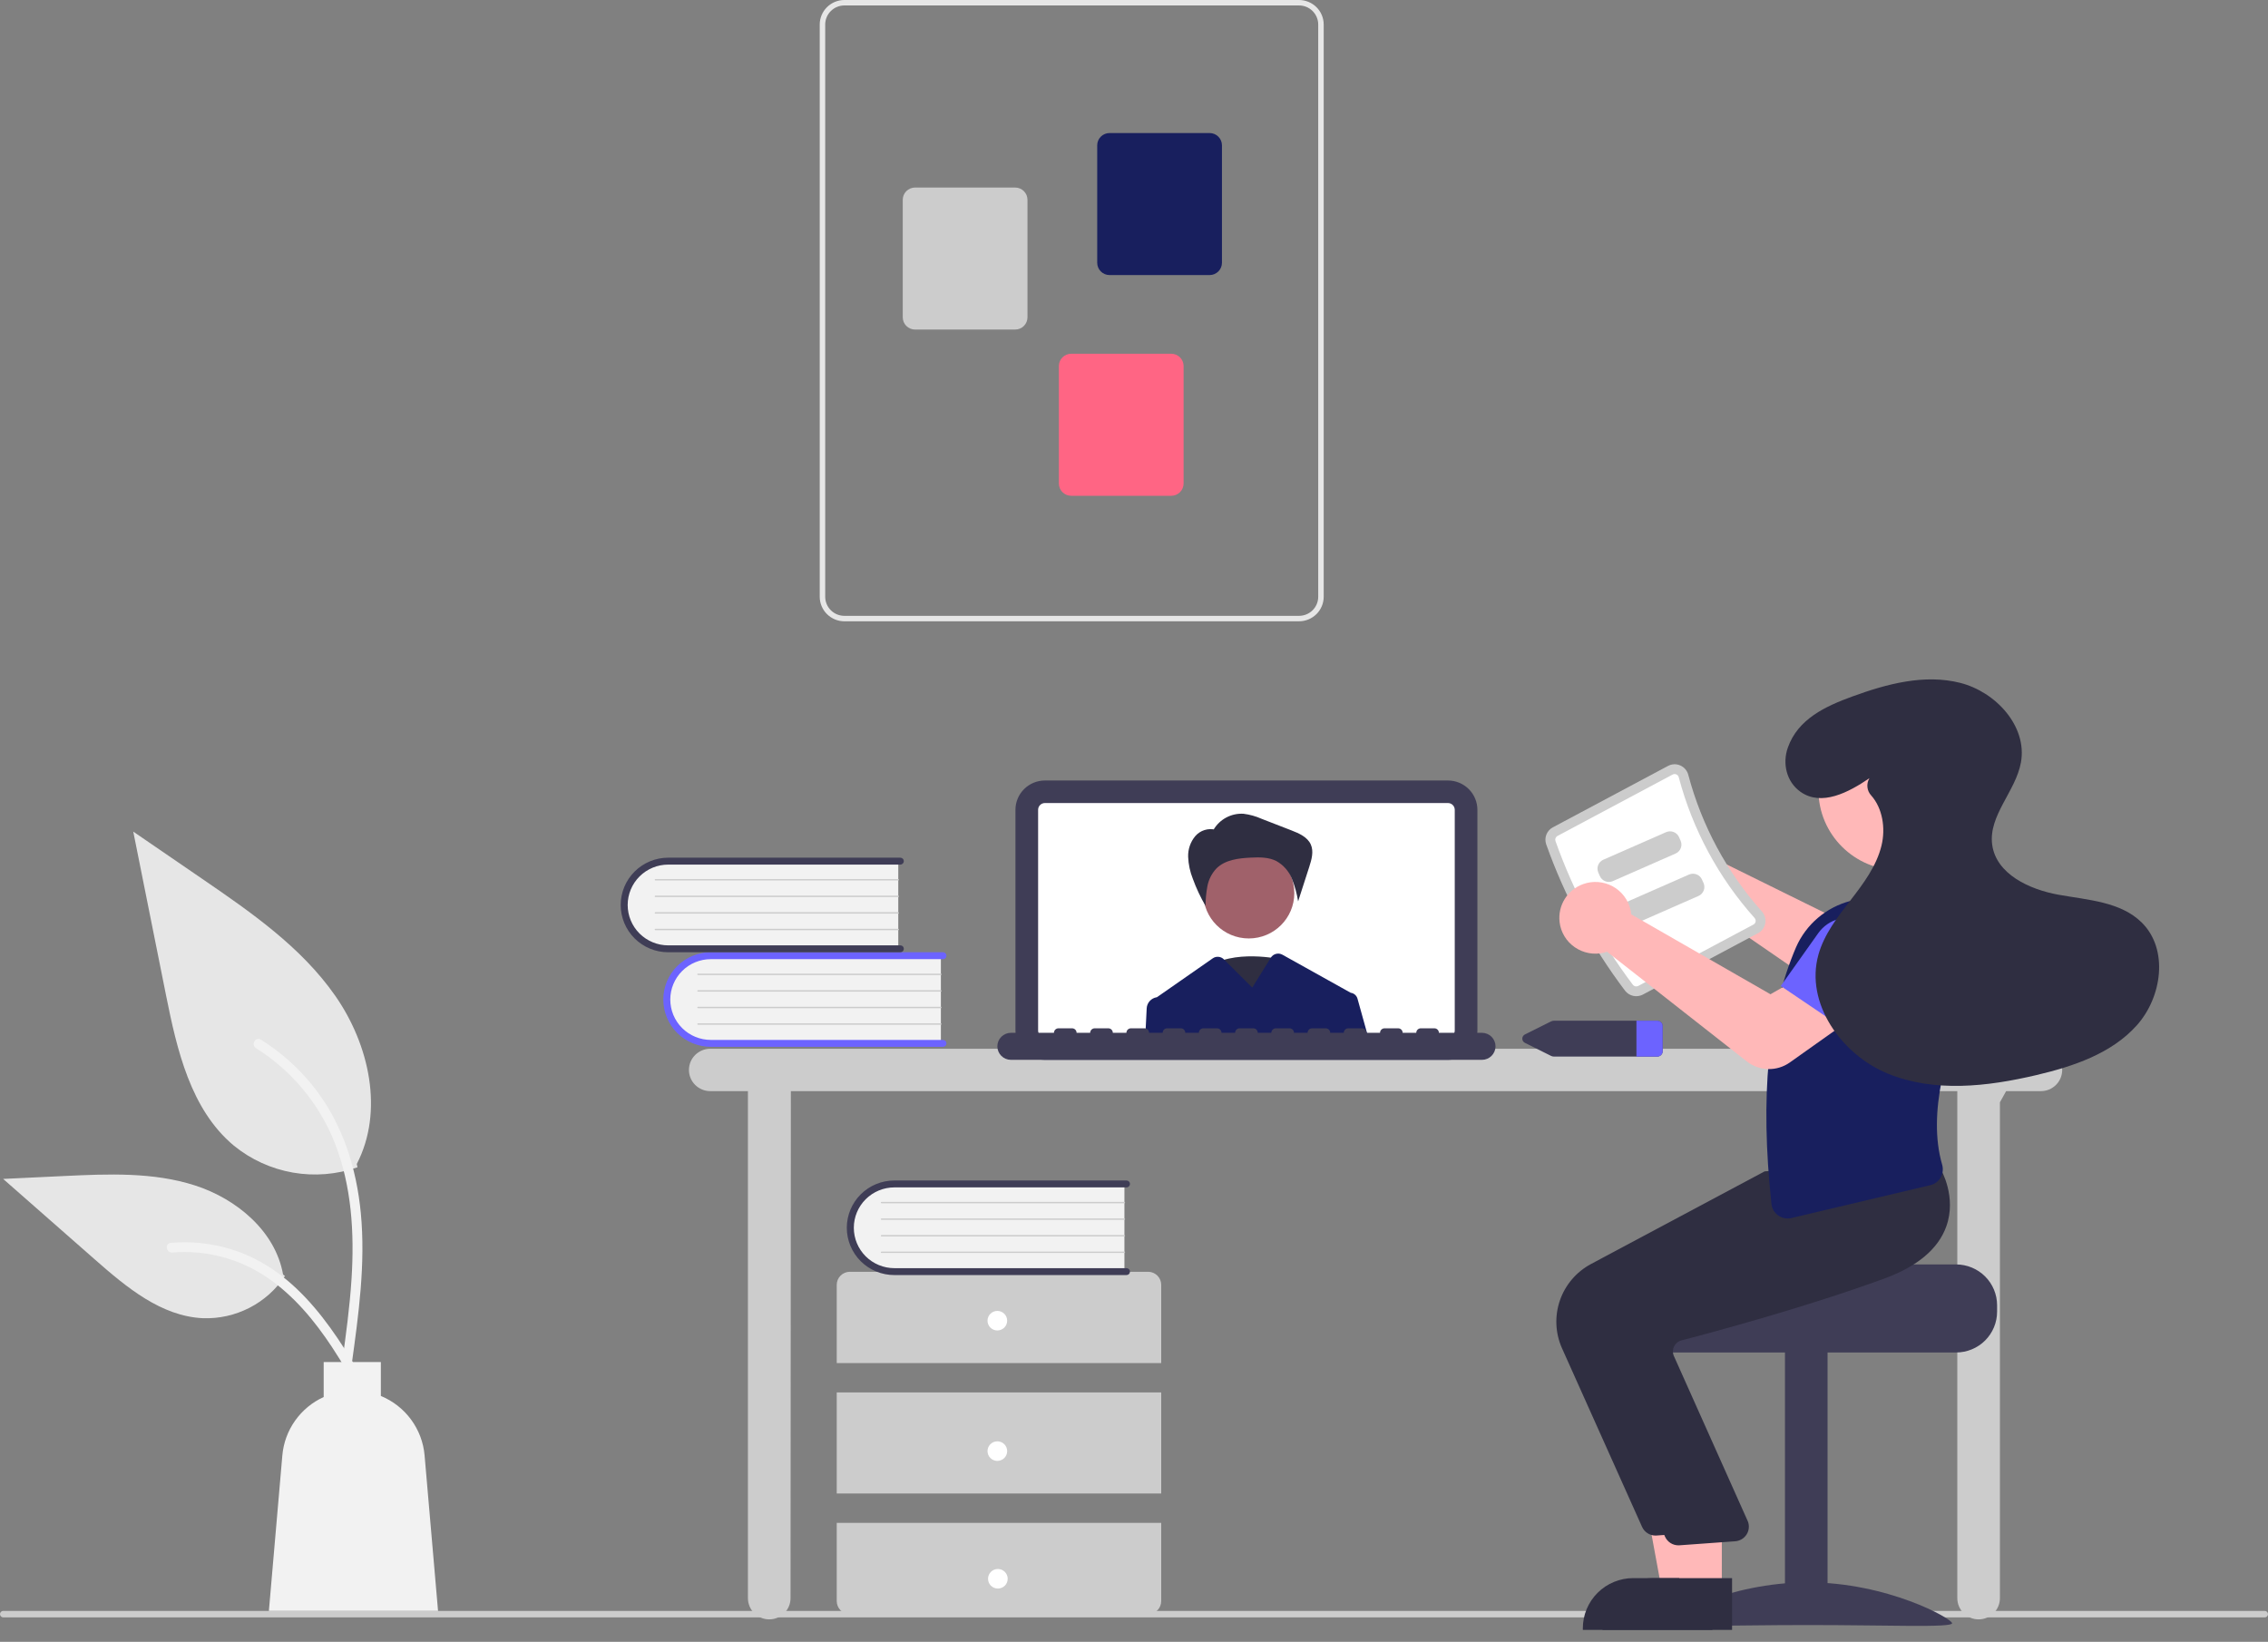 <svg width="163" height="118" viewBox="0 0 163 118" fill="none" xmlns="http://www.w3.org/2000/svg">
<rect x="0" y="0" width="163" height="118" fill="#808080" stroke="none"/>
<g clip-path="url(#clip0_41:7)">
<path d="M162.764 116.244H0.236C0.173 116.244 0.113 116.22 0.069 116.176C0.025 116.132 0 116.072 0 116.01C0 115.948 0.025 115.888 0.069 115.844C0.113 115.8 0.173 115.776 0.236 115.776H162.764C162.827 115.776 162.887 115.8 162.931 115.844C162.975 115.888 163 115.948 163 116.01C163 116.072 162.975 116.132 162.931 116.176C162.887 116.22 162.827 116.244 162.764 116.244Z" fill="#CCCCCC"/>
<path d="M146.678 75.375H51.045C50.639 75.375 50.249 75.535 49.962 75.821C49.675 76.106 49.514 76.494 49.514 76.898C49.514 77.302 49.675 77.689 49.962 77.975C50.249 78.261 50.639 78.421 51.045 78.421H53.753V114.861C53.753 115.265 53.915 115.653 54.202 115.939C54.489 116.224 54.878 116.385 55.284 116.385C55.691 116.385 56.08 116.224 56.367 115.939C56.654 115.653 56.816 115.265 56.816 114.861L56.839 78.421H140.671V114.861C140.671 115.265 140.832 115.653 141.119 115.939C141.407 116.224 141.796 116.385 142.202 116.385C142.608 116.385 142.998 116.224 143.285 115.939C143.572 115.653 143.733 115.265 143.733 114.861V79.224L144.179 78.421H146.678C147.084 78.421 147.473 78.261 147.76 77.975C148.047 77.689 148.209 77.302 148.209 76.898C148.209 76.494 148.047 76.106 147.76 75.821C147.473 75.535 147.084 75.375 146.678 75.375Z" fill="#CCCCCC"/>
<path d="M104.064 76.172H75.096C74.535 76.171 73.997 75.949 73.601 75.555C73.204 75.16 72.981 74.625 72.98 74.067V58.2C72.981 57.642 73.204 57.107 73.601 56.712C73.997 56.318 74.535 56.096 75.096 56.095H104.064C104.625 56.096 105.163 56.318 105.559 56.712C105.956 57.107 106.179 57.642 106.18 58.2V74.067C106.179 74.625 105.956 75.16 105.559 75.555C105.163 75.949 104.625 76.171 104.064 76.172Z" fill="#3F3D56"/>
<path d="M104.064 57.715H75.096C74.967 57.715 74.843 57.766 74.752 57.857C74.66 57.948 74.609 58.071 74.609 58.2V74.067C74.609 74.196 74.66 74.319 74.752 74.41C74.843 74.501 74.967 74.552 75.096 74.552H104.064C104.193 74.552 104.317 74.501 104.408 74.41C104.5 74.319 104.551 74.196 104.552 74.067V58.2C104.551 58.071 104.5 57.948 104.408 57.857C104.317 57.766 104.193 57.715 104.064 57.715Z" fill="white"/>
<path d="M92.051 68.949C92.051 68.949 88.583 68.154 86.676 69.611C84.768 71.069 89.103 74.381 89.103 74.381L92.051 68.949Z" fill="#2F2E41"/>
<path d="M89.75 67.447C91.556 67.447 93.021 65.99 93.021 64.192C93.021 62.395 91.556 60.938 89.75 60.938C87.943 60.938 86.479 62.395 86.479 64.192C86.479 65.99 87.943 67.447 89.75 67.447Z" fill="#A0616A"/>
<path d="M87.221 59.624C87.439 59.256 87.755 58.955 88.134 58.754C88.513 58.553 88.941 58.46 89.37 58.486C89.819 58.542 90.257 58.664 90.669 58.848L92.808 59.678C93.361 59.892 93.967 60.156 94.207 60.696C94.43 61.198 94.264 61.777 94.096 62.299L93.295 64.782C93.207 64.22 93.055 63.67 92.842 63.142C92.626 62.61 92.235 62.167 91.734 61.885C91.178 61.601 90.524 61.607 89.9 61.637C89.017 61.679 88.057 61.791 87.43 62.411C87.096 62.763 86.871 63.202 86.778 63.676C86.688 64.148 86.642 64.628 86.642 65.108C86.28 64.489 85.975 63.838 85.73 63.164C85.529 62.663 85.415 62.13 85.392 61.591C85.371 61.047 85.552 60.514 85.902 60.094C86.079 59.889 86.31 59.737 86.57 59.656C86.829 59.575 87.106 59.568 87.369 59.635L87.221 59.624Z" fill="#2F2E41"/>
<path d="M97.561 71.771C97.53 71.661 97.467 71.562 97.38 71.488C97.294 71.413 97.187 71.366 97.073 71.351C97.065 71.346 97.058 71.341 97.049 71.337L92.166 68.615C92.027 68.537 91.862 68.516 91.708 68.555C91.553 68.595 91.419 68.692 91.335 68.827L89.999 70.979L87.988 68.977L87.956 68.946C87.853 68.843 87.716 68.78 87.571 68.767C87.425 68.754 87.28 68.793 87.16 68.876L83.147 71.672C83.14 71.672 83.133 71.675 83.126 71.675C82.934 71.707 82.758 71.803 82.629 71.947C82.499 72.091 82.423 72.276 82.412 72.469L82.309 74.552H98.335L97.561 71.771Z" fill="#181F5E"/>
<path d="M106.505 74.229H103.413C103.413 74.143 103.379 74.061 103.318 74C103.257 73.939 103.174 73.905 103.088 73.905H102.111C102.025 73.905 101.942 73.939 101.881 74C101.82 74.061 101.786 74.143 101.786 74.229H100.809C100.809 74.143 100.775 74.061 100.714 74C100.653 73.939 100.57 73.905 100.484 73.905H99.507C99.421 73.905 99.338 73.939 99.277 74C99.216 74.061 99.182 74.143 99.182 74.229H98.205C98.205 74.143 98.171 74.061 98.11 74C98.049 73.939 97.966 73.905 97.88 73.905H96.903C96.817 73.905 96.734 73.939 96.673 74C96.612 74.061 96.578 74.143 96.578 74.229H95.602C95.602 74.143 95.567 74.061 95.506 74C95.445 73.939 95.362 73.905 95.276 73.905H94.3C94.213 73.905 94.13 73.939 94.07 74C94.008 74.061 93.974 74.143 93.974 74.229H92.998C92.998 74.143 92.963 74.061 92.902 74C92.841 73.939 92.758 73.905 92.672 73.905H91.696C91.609 73.905 91.527 73.939 91.466 74C91.404 74.061 91.37 74.143 91.37 74.229H90.394C90.394 74.143 90.359 74.061 90.299 74C90.237 73.939 90.155 73.905 90.068 73.905H89.092C89.005 73.905 88.923 73.939 88.862 74C88.801 74.061 88.766 74.143 88.766 74.229H87.79C87.79 74.143 87.756 74.061 87.695 74C87.633 73.939 87.551 73.905 87.464 73.905H86.488C86.402 73.905 86.319 73.939 86.258 74C86.197 74.061 86.162 74.143 86.162 74.229H85.186C85.186 74.143 85.152 74.061 85.091 74C85.03 73.939 84.947 73.905 84.861 73.905H83.884C83.798 73.905 83.715 73.939 83.654 74C83.593 74.061 83.559 74.143 83.559 74.229H82.582C82.582 74.143 82.548 74.061 82.487 74C82.426 73.939 82.343 73.905 82.257 73.905H81.28C81.194 73.905 81.111 73.939 81.05 74C80.989 74.061 80.955 74.143 80.955 74.229H79.978C79.978 74.143 79.944 74.061 79.883 74C79.822 73.939 79.739 73.905 79.653 73.905H78.676C78.59 73.905 78.507 73.939 78.446 74C78.385 74.061 78.351 74.143 78.351 74.229H77.374C77.374 74.143 77.34 74.061 77.279 74C77.218 73.939 77.135 73.905 77.049 73.905H76.072C75.986 73.905 75.903 73.939 75.842 74C75.781 74.061 75.747 74.143 75.747 74.229H72.655C72.396 74.229 72.148 74.332 71.965 74.514C71.782 74.696 71.68 74.943 71.68 75.2C71.68 75.458 71.782 75.704 71.965 75.887C72.148 76.069 72.396 76.171 72.655 76.172H106.505C106.764 76.172 107.013 76.069 107.196 75.887C107.379 75.705 107.482 75.458 107.482 75.2C107.482 74.943 107.379 74.695 107.196 74.513C107.013 74.331 106.764 74.229 106.505 74.229Z" fill="#3F3D56"/>
<path d="M67.621 68.587V75.038H51.377C50.942 75.053 50.508 74.981 50.102 74.825C49.695 74.67 49.324 74.435 49.011 74.134C48.698 73.833 48.449 73.472 48.279 73.073C48.108 72.675 48.021 72.246 48.021 71.812C48.021 71.379 48.108 70.951 48.279 70.552C48.449 70.153 48.698 69.792 49.011 69.491C49.324 69.19 49.695 68.955 50.102 68.8C50.508 68.644 50.942 68.572 51.377 68.587H67.621Z" fill="#F2F2F2"/>
<path d="M68.02 74.988C68.02 75.054 67.994 75.117 67.947 75.163C67.9 75.21 67.837 75.236 67.771 75.236H51.088C50.182 75.236 49.313 74.878 48.672 74.241C48.031 73.603 47.672 72.739 47.672 71.837C47.672 70.936 48.031 70.071 48.672 69.434C49.313 68.796 50.182 68.438 51.088 68.438H67.771C67.837 68.438 67.9 68.465 67.947 68.511C67.994 68.558 68.02 68.621 68.02 68.686C68.02 68.752 67.994 68.815 67.947 68.862C67.9 68.909 67.837 68.935 67.771 68.935H51.088C50.315 68.935 49.573 69.241 49.026 69.786C48.48 70.33 48.173 71.068 48.173 71.837C48.173 72.607 48.48 73.345 49.026 73.889C49.573 74.433 50.315 74.739 51.088 74.74H67.771C67.837 74.74 67.9 74.766 67.947 74.813C67.994 74.859 68.02 74.922 68.02 74.988Z" fill="#6C63FF"/>
<path d="M67.621 70.076H50.165C50.159 70.076 50.152 70.075 50.146 70.072C50.14 70.07 50.134 70.066 50.13 70.061C50.125 70.057 50.121 70.051 50.119 70.045C50.116 70.039 50.115 70.033 50.115 70.026C50.115 70.02 50.116 70.013 50.119 70.007C50.121 70.001 50.125 69.996 50.13 69.991C50.134 69.986 50.14 69.983 50.146 69.98C50.152 69.978 50.159 69.977 50.165 69.977H67.621C67.634 69.977 67.647 69.982 67.656 69.991C67.665 70.001 67.671 70.013 67.671 70.026C67.671 70.039 67.665 70.052 67.656 70.061C67.647 70.07 67.634 70.076 67.621 70.076Z" fill="#CCCCCC"/>
<path d="M67.621 71.267H50.165C50.159 71.267 50.152 71.266 50.146 71.263C50.14 71.26 50.134 71.257 50.13 71.252C50.125 71.248 50.121 71.242 50.119 71.236C50.116 71.23 50.115 71.224 50.115 71.217C50.115 71.21 50.116 71.204 50.119 71.198C50.121 71.192 50.125 71.186 50.13 71.182C50.134 71.177 50.14 71.174 50.146 71.171C50.152 71.169 50.159 71.167 50.165 71.168H67.621C67.634 71.168 67.647 71.173 67.656 71.182C67.665 71.191 67.671 71.204 67.671 71.217C67.671 71.23 67.665 71.243 67.656 71.252C67.647 71.261 67.634 71.267 67.621 71.267Z" fill="#CCCCCC"/>
<path d="M67.621 72.457H50.165C50.159 72.458 50.152 72.456 50.146 72.454C50.14 72.451 50.134 72.448 50.13 72.443C50.125 72.439 50.121 72.433 50.119 72.427C50.116 72.421 50.115 72.415 50.115 72.408C50.115 72.401 50.116 72.395 50.119 72.389C50.121 72.383 50.125 72.377 50.13 72.373C50.134 72.368 50.14 72.365 50.146 72.362C50.152 72.359 50.159 72.358 50.165 72.358H67.621C67.634 72.358 67.647 72.364 67.656 72.373C67.665 72.382 67.671 72.395 67.671 72.408C67.671 72.421 67.665 72.434 67.656 72.443C67.647 72.452 67.634 72.457 67.621 72.457Z" fill="#CCCCCC"/>
<path d="M67.621 73.648H50.165C50.159 73.648 50.152 73.647 50.146 73.645C50.14 73.642 50.134 73.639 50.13 73.634C50.125 73.629 50.121 73.624 50.119 73.618C50.116 73.612 50.115 73.605 50.115 73.599C50.115 73.592 50.116 73.586 50.119 73.58C50.121 73.574 50.125 73.568 50.13 73.564C50.134 73.559 50.14 73.555 50.146 73.553C50.152 73.55 50.159 73.549 50.165 73.549H67.621C67.634 73.549 67.647 73.555 67.656 73.564C67.665 73.573 67.671 73.586 67.671 73.599C67.671 73.612 67.665 73.624 67.656 73.634C67.647 73.643 67.634 73.648 67.621 73.648Z" fill="#CCCCCC"/>
<path d="M64.559 61.791V68.242H48.315C47.88 68.257 47.446 68.185 47.039 68.029C46.633 67.874 46.262 67.639 45.949 67.338C45.636 67.037 45.386 66.676 45.216 66.277C45.046 65.879 44.959 65.45 44.959 65.017C44.959 64.583 45.046 64.154 45.216 63.756C45.386 63.357 45.636 62.996 45.949 62.695C46.262 62.394 46.633 62.159 47.039 62.004C47.446 61.849 47.88 61.776 48.315 61.791H64.559Z" fill="#F2F2F2"/>
<path d="M64.958 68.192C64.958 68.258 64.932 68.321 64.885 68.368C64.838 68.414 64.775 68.44 64.709 68.44H48.026C47.577 68.44 47.133 68.352 46.718 68.181C46.304 68.011 45.927 67.76 45.61 67.445C45.293 67.129 45.041 66.754 44.869 66.342C44.698 65.93 44.609 65.488 44.609 65.041C44.609 64.595 44.698 64.153 44.869 63.741C45.041 63.328 45.293 62.954 45.61 62.638C45.927 62.322 46.304 62.072 46.718 61.901C47.133 61.73 47.577 61.642 48.026 61.642H64.709C64.775 61.642 64.838 61.669 64.885 61.715C64.932 61.762 64.958 61.825 64.958 61.891C64.958 61.956 64.932 62.019 64.885 62.066C64.838 62.112 64.775 62.139 64.709 62.139H48.026C47.252 62.139 46.511 62.445 45.964 62.99C45.418 63.534 45.111 64.272 45.111 65.041C45.111 65.811 45.418 66.549 45.964 67.093C46.511 67.637 47.252 67.943 48.026 67.944H64.709C64.775 67.944 64.838 67.97 64.885 68.017C64.932 68.063 64.958 68.126 64.958 68.192Z" fill="#3F3D56"/>
<path d="M64.559 63.28H47.103C47.096 63.28 47.09 63.279 47.084 63.276C47.078 63.274 47.072 63.27 47.068 63.265C47.063 63.261 47.059 63.255 47.057 63.249C47.054 63.243 47.053 63.237 47.053 63.23C47.053 63.224 47.054 63.217 47.057 63.211C47.059 63.205 47.063 63.2 47.068 63.195C47.072 63.19 47.078 63.187 47.084 63.184C47.09 63.182 47.096 63.181 47.103 63.181H64.559C64.572 63.181 64.585 63.186 64.594 63.195C64.603 63.205 64.609 63.217 64.609 63.23C64.609 63.243 64.603 63.256 64.594 63.265C64.585 63.275 64.572 63.28 64.559 63.28Z" fill="#CCCCCC"/>
<path d="M64.559 64.471H47.103C47.096 64.471 47.09 64.469 47.084 64.467C47.078 64.465 47.072 64.461 47.068 64.456C47.063 64.452 47.059 64.446 47.057 64.44C47.054 64.434 47.053 64.428 47.053 64.421C47.053 64.415 47.054 64.408 47.057 64.402C47.059 64.396 47.063 64.391 47.068 64.386C47.072 64.381 47.078 64.378 47.084 64.375C47.09 64.373 47.096 64.371 47.103 64.371H64.559C64.572 64.372 64.585 64.377 64.594 64.386C64.603 64.395 64.609 64.408 64.609 64.421C64.609 64.434 64.603 64.447 64.594 64.456C64.585 64.465 64.572 64.471 64.559 64.471Z" fill="#CCCCCC"/>
<path d="M64.559 65.662H47.103C47.096 65.662 47.09 65.66 47.084 65.658C47.078 65.655 47.072 65.652 47.068 65.647C47.063 65.642 47.059 65.637 47.057 65.631C47.054 65.625 47.053 65.618 47.053 65.612C47.053 65.605 47.054 65.599 47.057 65.593C47.059 65.587 47.063 65.581 47.068 65.577C47.072 65.572 47.078 65.569 47.084 65.566C47.09 65.564 47.096 65.562 47.103 65.562H64.559C64.572 65.562 64.585 65.568 64.594 65.577C64.603 65.586 64.609 65.599 64.609 65.612C64.609 65.625 64.603 65.638 64.594 65.647C64.585 65.656 64.572 65.662 64.559 65.662Z" fill="#CCCCCC"/>
<path d="M64.559 66.852H47.103C47.096 66.853 47.09 66.851 47.084 66.849C47.078 66.846 47.072 66.843 47.068 66.838C47.063 66.833 47.059 66.828 47.057 66.822C47.054 66.816 47.053 66.809 47.053 66.803C47.053 66.796 47.054 66.79 47.057 66.784C47.059 66.778 47.063 66.772 47.068 66.768C47.072 66.763 47.078 66.759 47.084 66.757C47.09 66.754 47.096 66.753 47.103 66.753H64.559C64.572 66.753 64.585 66.758 64.594 66.768C64.603 66.777 64.609 66.79 64.609 66.803C64.609 66.816 64.603 66.829 64.594 66.838C64.585 66.847 64.572 66.852 64.559 66.852Z" fill="#CCCCCC"/>
<path d="M83.456 97.966V92.341C83.456 92.093 83.356 91.854 83.18 91.679C83.003 91.503 82.763 91.404 82.514 91.404H61.079C60.829 91.404 60.589 91.503 60.412 91.679C60.236 91.854 60.136 92.093 60.136 92.341V97.966H83.456Z" fill="#CCCCCC"/>
<path d="M83.456 100.075H60.136V107.339H83.456V100.075Z" fill="#CCCCCC"/>
<path d="M60.136 109.448V115.073C60.136 115.321 60.236 115.56 60.412 115.736C60.589 115.911 60.829 116.01 61.079 116.01H82.514C82.763 116.01 83.003 115.911 83.18 115.736C83.356 115.56 83.456 115.321 83.456 115.073V109.448H60.136Z" fill="#CCCCCC"/>
<path d="M71.678 95.622C72.069 95.622 72.385 95.308 72.385 94.919C72.385 94.531 72.069 94.216 71.678 94.216C71.288 94.216 70.972 94.531 70.972 94.919C70.972 95.308 71.288 95.622 71.678 95.622Z" fill="white"/>
<path d="M71.678 104.996C72.069 104.996 72.385 104.681 72.385 104.293C72.385 103.905 72.069 103.59 71.678 103.59C71.288 103.59 70.972 103.905 70.972 104.293C70.972 104.681 71.288 104.996 71.678 104.996Z" fill="white"/>
<path d="M71.716 114.171C72.106 114.171 72.423 113.857 72.423 113.468C72.423 113.08 72.106 112.765 71.716 112.765C71.326 112.765 71.01 113.08 71.01 113.468C71.01 113.857 71.326 114.171 71.716 114.171Z" fill="white"/>
<path d="M80.812 84.991V91.442H64.568C64.133 91.457 63.699 91.385 63.292 91.229C62.886 91.074 62.515 90.839 62.202 90.538C61.889 90.237 61.639 89.876 61.469 89.477C61.299 89.079 61.211 88.65 61.211 88.216C61.211 87.783 61.299 87.355 61.469 86.956C61.639 86.557 61.889 86.196 62.202 85.895C62.515 85.594 62.886 85.359 63.292 85.204C63.699 85.049 64.133 84.976 64.568 84.991H80.812Z" fill="#F2F2F2"/>
<path d="M81.211 91.392C81.211 91.458 81.185 91.521 81.138 91.568C81.091 91.614 81.028 91.64 80.962 91.64H64.279C63.83 91.641 63.385 91.553 62.97 91.382C62.556 91.212 62.179 90.961 61.861 90.646C61.544 90.33 61.292 89.955 61.12 89.543C60.948 89.13 60.859 88.688 60.859 88.241C60.859 87.795 60.948 87.353 61.12 86.94C61.292 86.528 61.544 86.153 61.861 85.837C62.179 85.521 62.556 85.271 62.97 85.1C63.385 84.93 63.83 84.842 64.279 84.843H80.962C81.028 84.843 81.091 84.869 81.138 84.915C81.185 84.962 81.211 85.025 81.211 85.091C81.211 85.156 81.185 85.219 81.138 85.266C81.091 85.312 81.028 85.339 80.962 85.339H64.279C63.505 85.339 62.764 85.645 62.217 86.19C61.671 86.734 61.364 87.472 61.364 88.241C61.364 89.011 61.671 89.749 62.217 90.293C62.764 90.837 63.505 91.143 64.279 91.144H80.962C81.028 91.144 81.091 91.17 81.138 91.217C81.185 91.263 81.211 91.326 81.211 91.392Z" fill="#3F3D56"/>
<path d="M80.812 86.48H63.356C63.349 86.48 63.343 86.479 63.337 86.476C63.331 86.474 63.325 86.47 63.321 86.465C63.316 86.461 63.312 86.455 63.31 86.449C63.307 86.443 63.306 86.437 63.306 86.43C63.306 86.424 63.307 86.417 63.31 86.411C63.312 86.405 63.316 86.4 63.321 86.395C63.325 86.39 63.331 86.387 63.337 86.384C63.343 86.382 63.349 86.381 63.356 86.381H80.812C80.825 86.381 80.838 86.386 80.847 86.395C80.856 86.405 80.862 86.417 80.862 86.43C80.862 86.443 80.856 86.456 80.847 86.465C80.838 86.475 80.825 86.48 80.812 86.48Z" fill="#CCCCCC"/>
<path d="M80.812 87.671H63.356C63.349 87.671 63.343 87.669 63.337 87.667C63.331 87.665 63.325 87.661 63.321 87.656C63.316 87.652 63.312 87.646 63.31 87.64C63.307 87.634 63.306 87.628 63.306 87.621C63.306 87.615 63.307 87.608 63.31 87.602C63.312 87.596 63.316 87.591 63.321 87.586C63.325 87.581 63.331 87.578 63.337 87.575C63.343 87.573 63.349 87.572 63.356 87.572H80.812C80.825 87.572 80.838 87.577 80.847 87.586C80.856 87.595 80.862 87.608 80.862 87.621C80.862 87.634 80.856 87.647 80.847 87.656C80.838 87.665 80.825 87.671 80.812 87.671Z" fill="#CCCCCC"/>
<path d="M80.812 88.862H63.356C63.349 88.862 63.343 88.86 63.337 88.858C63.331 88.855 63.325 88.852 63.321 88.847C63.316 88.843 63.312 88.837 63.31 88.831C63.307 88.825 63.306 88.819 63.306 88.812C63.306 88.805 63.307 88.799 63.31 88.793C63.312 88.787 63.316 88.781 63.321 88.777C63.325 88.772 63.331 88.769 63.337 88.766C63.343 88.764 63.349 88.762 63.356 88.762H80.812C80.825 88.763 80.838 88.768 80.847 88.777C80.856 88.786 80.862 88.799 80.862 88.812C80.862 88.825 80.856 88.838 80.847 88.847C80.838 88.856 80.825 88.862 80.812 88.862Z" fill="#CCCCCC"/>
<path d="M80.812 90.052H63.356C63.349 90.052 63.343 90.051 63.337 90.049C63.331 90.046 63.325 90.043 63.321 90.038C63.316 90.033 63.312 90.028 63.31 90.022C63.307 90.016 63.306 90.009 63.306 90.003C63.306 89.996 63.307 89.99 63.31 89.984C63.312 89.978 63.316 89.972 63.321 89.968C63.325 89.963 63.331 89.959 63.337 89.957C63.343 89.954 63.349 89.953 63.356 89.953H80.812C80.825 89.953 80.838 89.959 80.847 89.968C80.856 89.977 80.862 89.99 80.862 90.003C80.862 90.016 80.856 90.028 80.847 90.038C80.838 90.047 80.825 90.052 80.812 90.052Z" fill="#CCCCCC"/>
<path d="M58.913 42.89V1.763C58.914 1.295 59.101 0.847 59.433 0.517C59.765 0.186 60.215 0.001 60.685 0H93.362C93.832 0.001 94.282 0.186 94.615 0.517C94.947 0.847 95.133 1.295 95.134 1.763V42.89C95.133 43.357 94.947 43.805 94.615 44.136C94.282 44.466 93.832 44.652 93.362 44.653H60.685C60.215 44.652 59.765 44.466 59.433 44.136C59.101 43.805 58.914 43.357 58.913 42.89ZM60.685 0.392C60.32 0.392 59.969 0.537 59.711 0.794C59.453 1.051 59.307 1.399 59.307 1.763V42.89C59.307 43.253 59.453 43.602 59.711 43.859C59.969 44.116 60.32 44.26 60.685 44.261H93.362C93.728 44.26 94.078 44.116 94.336 43.859C94.595 43.602 94.74 43.253 94.74 42.89V1.763C94.74 1.399 94.595 1.051 94.336 0.794C94.078 0.537 93.728 0.392 93.362 0.392H60.685Z" fill="#E6E6E6"/>
<path d="M78.856 18.888V10.443C78.856 10.209 78.95 9.985 79.116 9.82C79.282 9.655 79.507 9.562 79.742 9.562H86.935C87.17 9.562 87.395 9.655 87.561 9.82C87.727 9.985 87.82 10.209 87.821 10.443V18.888C87.82 19.121 87.727 19.345 87.561 19.51C87.395 19.676 87.17 19.769 86.935 19.769H79.742C79.507 19.769 79.282 19.676 79.116 19.51C78.95 19.345 78.856 19.121 78.856 18.888Z" fill="#181F5E"/>
<path d="M64.88 22.804V14.36C64.88 14.126 64.973 13.902 65.139 13.737C65.305 13.572 65.531 13.479 65.765 13.478H72.958C73.193 13.479 73.418 13.572 73.585 13.737C73.751 13.902 73.844 14.126 73.844 14.36V22.805C73.844 23.038 73.751 23.262 73.585 23.427C73.418 23.593 73.193 23.686 72.958 23.686H65.765C65.531 23.686 65.305 23.593 65.139 23.427C64.973 23.262 64.88 23.038 64.88 22.804Z" fill="#CCCCCC"/>
<path d="M76.1 34.751V26.306C76.1 26.073 76.194 25.849 76.36 25.683C76.526 25.518 76.751 25.425 76.986 25.425H84.179C84.414 25.425 84.639 25.518 84.805 25.683C84.971 25.849 85.064 26.073 85.065 26.306V34.751C85.064 34.985 84.971 35.209 84.805 35.374C84.639 35.539 84.414 35.632 84.179 35.632H76.986C76.751 35.632 76.526 35.539 76.36 35.374C76.194 35.209 76.1 34.985 76.1 34.751Z" fill="#FF6584"/>
<path d="M119.085 73.36H111.684C111.614 73.36 111.544 73.376 111.481 73.406L109.613 74.337C109.552 74.363 109.5 74.406 109.463 74.462C109.426 74.517 109.406 74.582 109.406 74.648C109.406 74.715 109.426 74.78 109.463 74.835C109.5 74.891 109.552 74.934 109.613 74.96L111.481 75.891C111.544 75.921 111.614 75.938 111.684 75.937H119.085C119.187 75.943 119.287 75.909 119.364 75.842C119.441 75.775 119.488 75.68 119.495 75.579V73.718C119.488 73.617 119.441 73.522 119.364 73.455C119.287 73.388 119.187 73.354 119.085 73.36Z" fill="#3F3D56"/>
<path d="M119.495 73.718V75.579C119.488 75.68 119.441 75.775 119.364 75.842C119.287 75.909 119.187 75.943 119.085 75.937H117.61V73.36H119.085C119.187 73.354 119.287 73.388 119.364 73.455C119.441 73.522 119.488 73.617 119.495 73.718Z" fill="#6C63FF"/>
<path d="M119.029 59.44C119.364 59.296 119.726 59.224 120.092 59.229C120.457 59.234 120.817 59.315 121.148 59.468C121.479 59.621 121.774 59.842 122.013 60.117C122.253 60.391 122.431 60.712 122.537 61.06C122.57 61.17 122.595 61.283 122.612 61.396L132.962 66.502L135.357 64.923L138.337 68.336L134.68 71.291C134.24 71.644 133.698 71.846 133.133 71.868C132.569 71.889 132.012 71.729 131.547 71.412L121.046 64.187C120.968 64.22 120.888 64.249 120.807 64.274C120.458 64.379 120.09 64.41 119.727 64.363C119.365 64.317 119.017 64.195 118.705 64.006C118.394 63.817 118.126 63.564 117.919 63.264C117.713 62.965 117.572 62.625 117.507 62.268C117.488 62.164 117.475 62.059 117.469 61.954C117.439 61.426 117.573 60.903 117.852 60.453C118.131 60.004 118.542 59.65 119.029 59.44Z" fill="#FFB8B8"/>
<path d="M140.585 90.876H129.277C129.277 91.2 117.622 91.462 117.622 91.462C117.439 91.599 117.272 91.757 117.125 91.931C116.682 92.456 116.44 93.12 116.442 93.806V94.274C116.442 95.051 116.752 95.796 117.304 96.346C117.856 96.895 118.605 97.203 119.386 97.204H140.585C141.366 97.203 142.115 96.894 142.667 96.345C143.219 95.796 143.529 95.051 143.53 94.274V93.806C143.529 93.029 143.218 92.285 142.666 91.736C142.114 91.186 141.366 90.877 140.585 90.876Z" fill="#3F3D56"/>
<path d="M128.284 116.772H131.346V97.087H128.284V116.772Z" fill="#3F3D56"/>
<path d="M119.569 116.665C119.569 116.994 124.209 116.793 129.933 116.793C135.657 116.793 140.297 116.994 140.297 116.665C140.297 116.336 135.657 113.726 129.933 113.726C124.209 113.726 119.569 116.336 119.569 116.665Z" fill="#3F3D56"/>
<path d="M122.333 114.358L119.446 114.358L118.072 106.906L122.334 106.907L122.333 114.358Z" fill="#FFB8B8"/>
<path d="M123.07 117.143L113.758 117.143V117.025C113.758 116.552 113.852 116.083 114.034 115.645C114.216 115.208 114.483 114.811 114.82 114.476C115.156 114.141 115.556 113.875 115.996 113.694C116.435 113.513 116.907 113.42 117.383 113.42H117.383L123.07 113.42L123.07 117.143Z" fill="#2F2E41"/>
<path d="M118.014 109.737L112.257 96.893C111.776 95.811 111.723 94.588 112.108 93.468C112.493 92.348 113.288 91.414 114.334 90.851L126.821 84.189L132.52 83.707L137.776 83.232L137.814 83.296C137.862 83.377 138.992 85.319 138.228 87.448C137.649 89.064 136.142 90.325 133.749 91.198C128.163 93.236 121.71 94.978 119.195 95.632C119.084 95.66 118.98 95.711 118.89 95.782C118.8 95.853 118.727 95.943 118.674 96.044C118.621 96.144 118.59 96.254 118.582 96.367C118.574 96.48 118.59 96.593 118.628 96.7L123.976 108.655C124.032 108.807 124.052 108.969 124.035 109.13C124.018 109.29 123.964 109.445 123.877 109.581C123.79 109.718 123.673 109.833 123.535 109.917C123.397 110.001 123.241 110.053 123.079 110.068L119.083 110.357C119.049 110.361 119.015 110.362 118.981 110.362C118.777 110.362 118.576 110.303 118.405 110.192C118.233 110.081 118.097 109.923 118.014 109.737Z" fill="#2F2E41"/>
<path d="M123.746 114.358L120.859 114.358L119.485 106.906L123.747 106.907L123.746 114.358Z" fill="#FFB8B8"/>
<path d="M124.483 117.143L115.172 117.143V117.025C115.172 116.552 115.265 116.083 115.447 115.645C115.63 115.208 115.897 114.811 116.233 114.476C116.57 114.141 116.969 113.875 117.409 113.694C117.849 113.513 118.32 113.42 118.796 113.42H118.796L124.483 113.42L124.483 117.143Z" fill="#2F2E41"/>
<path d="M119.663 110.44L113.906 97.596C113.425 96.514 113.372 95.291 113.757 94.171C114.142 93.051 114.937 92.117 115.983 91.554L128.47 84.892L134.169 84.41L139.425 83.935L139.463 83.999C139.511 84.08 140.641 86.022 139.877 88.151C139.298 89.767 137.791 91.028 135.397 91.901C129.812 93.939 123.359 95.681 120.844 96.335C120.733 96.363 120.629 96.414 120.539 96.486C120.449 96.557 120.376 96.646 120.323 96.747C120.27 96.847 120.239 96.957 120.231 97.07C120.223 97.183 120.238 97.296 120.277 97.403L125.625 109.358C125.681 109.51 125.701 109.672 125.684 109.833C125.667 109.993 125.613 110.148 125.526 110.284C125.439 110.421 125.322 110.536 125.184 110.62C125.046 110.704 124.89 110.756 124.728 110.771L120.731 111.06C120.697 111.064 120.664 111.065 120.63 111.065C120.425 111.065 120.225 111.006 120.053 110.895C119.882 110.784 119.746 110.626 119.663 110.44Z" fill="#2F2E41"/>
<path d="M116.793 71.204C114.374 68.002 112.462 64.452 111.122 60.675C111.045 60.449 111.05 60.203 111.138 59.98C111.226 59.758 111.39 59.574 111.601 59.461L119.879 55.048C120.013 54.976 120.162 54.935 120.314 54.929C120.466 54.923 120.618 54.951 120.757 55.012C120.899 55.074 121.025 55.166 121.125 55.283C121.226 55.401 121.298 55.539 121.337 55.688C122.3 59.328 124.112 62.691 126.624 65.505C126.727 65.619 126.803 65.756 126.845 65.904C126.888 66.052 126.896 66.208 126.868 66.359C126.842 66.509 126.782 66.65 126.693 66.772C126.603 66.895 126.487 66.996 126.353 67.067L118.074 71.48C117.862 71.592 117.618 71.626 117.383 71.576C117.148 71.525 116.94 71.393 116.793 71.204Z" fill="#CCCCCC"/>
<path d="M117.358 70.782C117.403 70.837 117.465 70.875 117.535 70.889C117.605 70.904 117.677 70.893 117.74 70.86L126.019 66.447C126.059 66.426 126.094 66.396 126.121 66.36C126.147 66.323 126.165 66.281 126.173 66.237C126.181 66.19 126.179 66.141 126.166 66.096C126.152 66.05 126.128 66.008 126.096 65.972C123.51 63.075 121.645 59.613 120.653 55.866C120.642 55.82 120.62 55.777 120.589 55.741C120.558 55.704 120.519 55.675 120.475 55.657C120.433 55.638 120.388 55.63 120.343 55.631C120.297 55.633 120.253 55.646 120.213 55.667L111.935 60.08C111.872 60.114 111.823 60.169 111.797 60.234C111.77 60.3 111.767 60.373 111.789 60.441C113.104 64.15 114.982 67.638 117.358 70.782Z" fill="white"/>
<path d="M144.296 70.027L137.812 72.478L136.229 68.103C136.019 67.522 136.022 66.886 136.238 66.308C136.453 65.729 136.868 65.244 137.408 64.94C137.954 64.632 138.592 64.528 139.209 64.648C139.825 64.768 140.377 65.103 140.767 65.592L144.296 70.027Z" fill="#6C63FF"/>
<path d="M127.805 87.359C127.668 87.263 127.554 87.139 127.469 86.996C127.385 86.852 127.332 86.692 127.314 86.527C126.484 78.815 127.062 72.78 129.082 68.076C129.438 67.265 129.974 66.544 130.65 65.969C131.326 65.393 132.124 64.978 132.984 64.753L138.225 64.49L138.252 64.503C139.435 65.079 140.4 66.019 141.003 67.184C141.606 68.349 141.816 69.676 141.602 70.968C139.916 75.389 138.505 79.991 139.581 83.704C139.626 83.859 139.639 84.022 139.62 84.182C139.6 84.343 139.548 84.498 139.467 84.637C139.388 84.773 139.283 84.891 139.156 84.984C139.03 85.077 138.886 85.143 138.733 85.178L128.751 87.541C128.589 87.579 128.421 87.583 128.258 87.551C128.095 87.52 127.94 87.454 127.805 87.359Z" fill="#181F5E"/>
<path d="M136.476 62.543C139.671 62.543 142.262 59.966 142.262 56.787C142.262 53.608 139.671 51.031 136.476 51.031C133.281 51.031 130.691 53.608 130.691 56.787C130.691 59.966 133.281 62.543 136.476 62.543Z" fill="#FFB8B8"/>
<path d="M120.423 61.346L115.914 63.326C115.743 63.401 115.548 63.405 115.374 63.338C115.199 63.27 115.058 63.137 114.982 62.966L114.871 62.715C114.795 62.544 114.791 62.351 114.859 62.177C114.926 62.004 115.061 61.864 115.232 61.788L119.741 59.808C119.912 59.733 120.107 59.728 120.281 59.796C120.456 59.863 120.597 59.997 120.672 60.167L120.784 60.419C120.859 60.589 120.864 60.782 120.796 60.956C120.728 61.13 120.594 61.27 120.423 61.346Z" fill="#CCCCCC"/>
<path d="M122.072 64.392L117.563 66.372C117.392 66.447 117.197 66.451 117.022 66.384C116.848 66.317 116.707 66.183 116.631 66.013L116.52 65.761C116.444 65.591 116.44 65.397 116.508 65.224C116.575 65.05 116.709 64.91 116.881 64.835L121.39 62.854C121.561 62.779 121.755 62.775 121.93 62.842C122.105 62.91 122.245 63.043 122.321 63.214L122.433 63.465C122.508 63.636 122.513 63.829 122.445 64.003C122.377 64.177 122.243 64.317 122.072 64.392Z" fill="#CCCCCC"/>
<path d="M125.549 76.291L115.497 68.402C115.417 68.43 115.335 68.454 115.253 68.474C114.898 68.556 114.53 68.564 114.172 68.495C113.814 68.427 113.475 68.284 113.176 68.077C112.875 67.87 112.622 67.601 112.434 67.288C112.246 66.976 112.128 66.627 112.086 66.265C112.019 65.686 112.15 65.102 112.458 64.607C112.766 64.112 113.234 63.735 113.784 63.538C114.128 63.415 114.494 63.366 114.858 63.394C115.222 63.422 115.576 63.526 115.897 63.699C116.217 63.872 116.498 64.111 116.719 64.4C116.941 64.689 117.099 65.021 117.182 65.374C117.208 65.486 117.226 65.6 117.236 65.715L127.243 71.458L129.733 70.031L132.491 73.624L128.625 76.366C128.172 76.684 127.629 76.849 127.075 76.835C126.52 76.822 125.985 76.631 125.549 76.291Z" fill="#FFB8B8"/>
<path d="M133.718 74.743L127.983 70.863L130.678 67.065C131.036 66.561 131.561 66.199 132.162 66.043C132.762 65.886 133.399 65.947 133.959 66.212C134.526 66.481 134.977 66.942 135.232 67.513C135.486 68.084 135.527 68.727 135.347 69.325L133.718 74.743Z" fill="#6C63FF"/>
<path d="M134.355 55.93C132.868 56.942 130.916 57.983 129.397 56.905C128.4 56.197 128.086 54.886 128.49 53.735C129.217 51.666 131.215 50.755 133.126 50.057C135.61 49.15 138.314 48.428 140.878 49.078C143.442 49.728 145.708 52.197 145.245 54.789C144.873 56.873 142.897 58.608 143.177 60.706C143.46 62.818 145.847 63.93 147.955 64.307C150.062 64.685 152.421 64.806 153.935 66.312C155.868 68.234 155.385 71.668 153.567 73.696C151.749 75.725 149.005 76.644 146.347 77.269C142.824 78.098 139.014 78.533 135.669 77.158C132.323 75.784 129.72 72.084 130.689 68.614C131.098 67.149 132.062 65.91 132.994 64.704C133.926 63.499 134.87 62.238 135.226 60.758C135.522 59.526 135.303 58.094 134.481 57.169C134.331 57.008 134.237 56.803 134.212 56.584C134.187 56.366 134.232 56.145 134.341 55.954L134.355 55.93Z" fill="#2F2E41"/>
<path d="M25.692 83.895C24.201 84.416 22.601 84.546 21.044 84.274C19.488 84.001 18.029 83.334 16.807 82.338C13.695 79.739 12.719 75.457 11.925 71.493C11.142 67.585 10.36 63.676 9.577 59.768L14.493 63.136C18.029 65.558 21.644 68.057 24.092 71.565C26.54 75.073 27.608 79.862 25.641 83.658" fill="#E6E6E6"/>
<path d="M25.272 98.091C25.769 94.485 26.281 90.833 25.932 87.188C25.622 83.951 24.629 80.79 22.608 78.198C21.536 76.824 20.231 75.648 18.752 74.721C18.366 74.478 18.011 75.086 18.395 75.328C20.954 76.937 22.934 79.313 24.048 82.113C25.279 85.228 25.476 88.622 25.264 91.931C25.136 93.931 24.864 95.919 24.59 97.904C24.569 97.994 24.582 98.088 24.628 98.168C24.674 98.249 24.748 98.309 24.837 98.336C24.927 98.361 25.024 98.348 25.105 98.302C25.186 98.256 25.246 98.18 25.272 98.091H25.272Z" fill="#F2F2F2"/>
<path d="M20.479 91.71C19.84 92.677 18.961 93.463 17.927 93.994C16.893 94.525 15.74 94.782 14.577 94.74C11.59 94.599 9.099 92.525 6.857 90.555L0.226 84.73L4.615 84.521C7.771 84.371 11.008 84.231 14.015 85.199C17.021 86.168 19.794 88.498 20.343 91.594" fill="#E6E6E6"/>
<path d="M26.678 100.164C24.283 95.948 21.505 91.262 16.541 89.764C15.161 89.349 13.714 89.201 12.277 89.326C11.825 89.365 11.938 90.059 12.39 90.02C14.797 89.822 17.2 90.454 19.194 91.811C21.112 93.111 22.606 94.917 23.87 96.832C24.645 98.006 25.338 99.229 26.032 100.45C26.254 100.84 26.902 100.559 26.678 100.164Z" fill="#F2F2F2"/>
<path d="M30.515 104.601C30.435 103.671 30.099 102.781 29.545 102.027C28.991 101.274 28.239 100.686 27.372 100.328V97.89H23.263V100.405C22.439 100.78 21.73 101.367 21.208 102.104C20.686 102.841 20.37 103.703 20.292 104.601L19.325 115.776H31.482L30.515 104.601Z" fill="#F2F2F2"/>
</g>
<defs>
<clipPath id="clip0_41:7">
<rect width="163" height="117.143" fill="white"/>
</clipPath>
</defs>
</svg>
